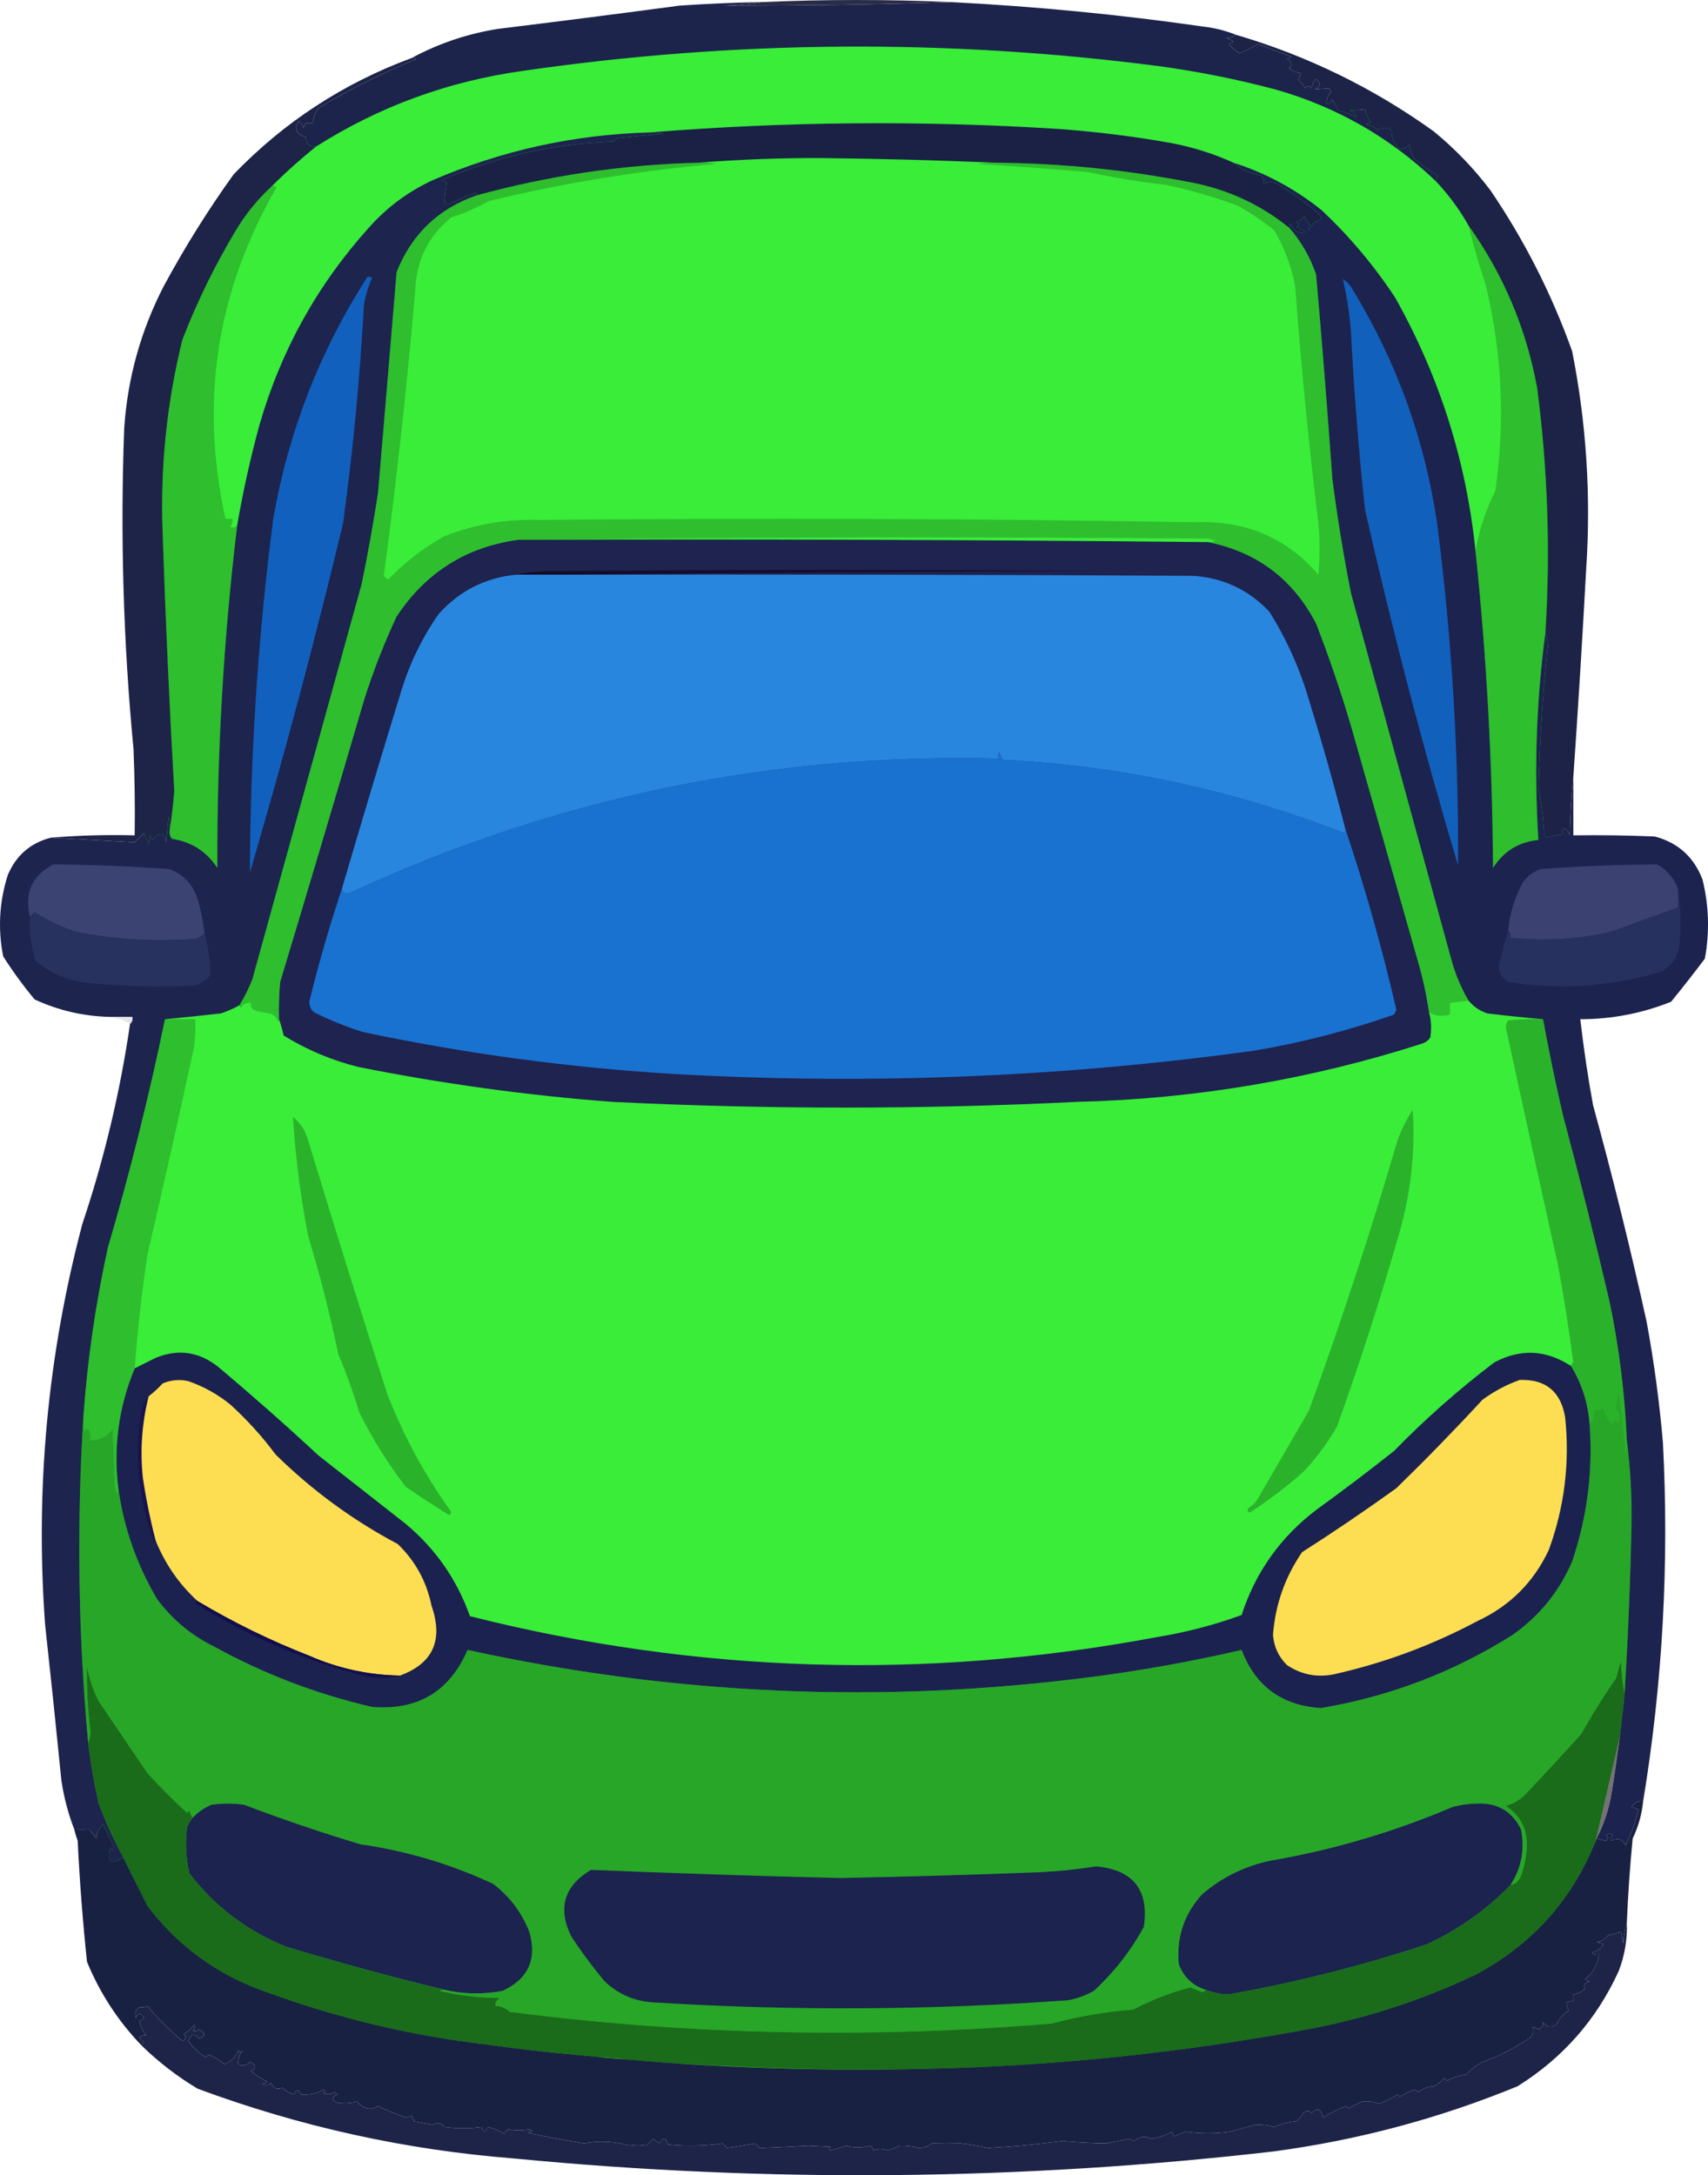 <svg width="150" height="191" viewBox="0 0 150 191" fill="none" xmlns="http://www.w3.org/2000/svg">
<path d="M47.502 3.15H74.999H96.976L124.063 11.018L133.876 23.995L137.352 36.155V55.263V77.743V87.859L138.783 98.792L144.405 125.972L142.565 151.109L137.352 173.589L103.313 182.785L55.68 185.442L20.108 177.37L12.646 170.728L6.718 156.218L5.082 129.14L6.718 114.937L12.646 96.749V68.24V36.155L16.326 23.995L30.227 8.464L47.502 3.15Z" fill="#39ed39"/>
<path fill-rule="evenodd" clip-rule="evenodd" d="M83.585 0.187C76.941 0.401 70.263 0.504 63.551 0.494C64.678 0.459 65.769 0.356 66.822 0.187C72.411 -0.062 77.999 -0.062 83.585 0.187Z" fill="#2A2D47"/>
<path fill-rule="evenodd" clip-rule="evenodd" d="M66.823 0.188C65.77 0.356 64.68 0.459 63.552 0.494C70.264 0.504 76.942 0.402 83.587 0.188C90.977 0.565 98.337 1.28 105.666 2.333C106.675 2.449 107.63 2.688 108.528 3.049C108.301 3.21 108.028 3.312 107.71 3.355C107.94 3.406 108.144 3.508 108.323 3.662C108.187 3.73 108.051 3.798 107.914 3.866C108.184 4.169 108.491 4.442 108.834 4.683C109.414 4.447 109.959 4.175 110.47 3.866C111.455 4.24 112.443 4.614 113.434 4.99C113.298 5.058 113.162 5.126 113.025 5.194C113.453 5.389 113.521 5.662 113.23 6.012C113.526 6.24 113.867 6.376 114.252 6.421C114.184 6.625 114.115 6.829 114.047 7.034C114.276 7.253 114.48 7.491 114.661 7.749C114.85 7.516 115.02 7.516 115.172 7.749C115.231 7.433 115.367 7.161 115.581 6.931C116.021 7.295 115.986 7.601 115.478 7.851C115.925 7.813 116.334 7.779 116.705 7.749C116.773 7.851 116.841 7.953 116.909 8.055C116.605 8.395 116.469 8.736 116.501 9.077C116.755 9.171 116.925 9.068 117.012 8.771C117.22 9.055 117.391 9.361 117.523 9.69C118.118 9.864 118.663 10.069 119.158 10.303C119.022 10.031 118.817 9.827 118.545 9.69C119.013 9.687 119.456 9.653 119.874 9.588C119.966 10.001 120.136 10.376 120.385 10.712C120.249 10.78 120.112 10.848 119.976 10.917C120.369 10.99 120.71 11.161 120.998 11.428C121.407 11.155 121.816 11.155 122.225 11.428C122.196 11.812 122.298 12.221 122.531 12.654C122.94 13.199 123.349 13.199 123.758 12.654C123.811 13.021 123.947 13.429 124.167 13.88C124.83 14.476 125.545 14.987 126.313 15.412C126.16 15.55 126.091 15.72 126.109 15.923C122.106 12.082 117.404 9.391 112.003 7.851C108.637 6.96 105.23 6.279 101.781 5.807C83.159 3.389 64.555 3.525 45.971 6.216C39.394 7.124 33.329 9.338 27.776 12.858C27.185 12.915 26.879 12.643 26.856 12.04C26.016 11.796 25.812 11.319 26.242 10.61C26.43 10.779 26.566 10.984 26.651 11.223C26.72 11.087 26.788 10.951 26.856 10.814C27.06 10.814 27.265 10.814 27.469 10.814C27.512 10.349 27.682 9.906 27.98 9.486C30.728 7.84 33.59 6.409 36.566 5.194C36.445 5.1 36.309 5.065 36.158 5.092C38.512 3.819 41.033 2.968 43.722 2.538C49.041 1.886 54.357 1.205 59.668 0.494C62.05 0.331 64.436 0.229 66.823 0.188Z" fill="#1C244B"/>
<path fill-rule="evenodd" clip-rule="evenodd" d="M108.529 3.049C114.816 4.897 120.609 7.724 125.906 11.53C127.787 13.07 129.457 14.807 130.914 16.741C133.894 21.132 136.279 25.832 138.07 30.842C139.326 37.187 139.735 43.59 139.296 50.052C138.968 56.12 138.593 62.183 138.172 68.241C138.002 69.908 137.9 71.611 137.865 73.35C137.79 73.061 137.62 72.857 137.354 72.737C137.106 72.895 137.106 73.065 137.354 73.248C136.824 73.294 136.312 73.396 135.821 73.554C135.753 73.486 135.684 73.418 135.616 73.35C135.558 71.965 135.388 70.602 135.105 69.262C135.217 65.097 135.489 60.941 135.923 56.796C135.922 56.347 135.854 55.939 135.719 55.57C136.168 48.392 135.93 41.239 135.003 34.112C134.048 28.869 132.038 24.101 128.972 19.807C128.181 18.401 127.227 17.107 126.11 15.924C126.093 15.72 126.161 15.55 126.315 15.413C125.546 14.987 124.831 14.476 124.168 13.88C123.948 13.429 123.812 13.021 123.759 12.654C123.35 13.199 122.941 13.199 122.532 12.654C122.299 12.221 122.197 11.812 122.226 11.428C121.817 11.155 121.408 11.155 120.999 11.428C120.711 11.161 120.37 10.99 119.977 10.917C120.113 10.849 120.25 10.781 120.386 10.712C120.137 10.376 119.967 10.001 119.875 9.588C119.457 9.653 119.014 9.687 118.546 9.691C118.819 9.827 119.023 10.031 119.159 10.304C118.664 10.069 118.119 9.865 117.524 9.691C117.392 9.362 117.221 9.055 117.013 8.771C116.926 9.069 116.756 9.171 116.502 9.078C116.47 8.736 116.606 8.396 116.911 8.056C116.842 7.954 116.774 7.851 116.706 7.749C116.335 7.779 115.926 7.813 115.479 7.851C115.987 7.601 116.022 7.295 115.582 6.932C115.368 7.161 115.232 7.434 115.173 7.749C115.021 7.516 114.851 7.516 114.662 7.749C114.481 7.492 114.277 7.253 114.048 7.034C114.117 6.83 114.185 6.625 114.253 6.421C113.868 6.377 113.527 6.24 113.231 6.012C113.522 5.662 113.454 5.389 113.026 5.195C113.163 5.127 113.299 5.058 113.435 4.99C112.444 4.615 111.456 4.24 110.471 3.866C109.96 4.175 109.415 4.447 108.835 4.684C108.492 4.442 108.185 4.17 107.915 3.866C108.052 3.798 108.188 3.73 108.324 3.662C108.145 3.508 107.941 3.406 107.711 3.355C108.029 3.312 108.302 3.21 108.529 3.049Z" fill="#1C2346"/>
<path fill-rule="evenodd" clip-rule="evenodd" d="M36.156 5.092C36.307 5.065 36.444 5.099 36.565 5.194C33.589 6.409 30.727 7.84 27.979 9.486C27.681 9.906 27.51 10.349 27.468 10.814C27.263 10.814 27.059 10.814 26.854 10.814C26.786 10.95 26.718 11.086 26.65 11.223C26.564 10.983 26.428 10.779 26.241 10.61C25.81 11.318 26.015 11.795 26.854 12.04C26.877 12.643 27.184 12.915 27.774 12.858C26.419 13.94 25.124 15.098 23.89 16.332C22.651 17.469 21.595 18.763 20.721 20.215C18.882 23.278 17.315 26.48 16.019 29.82C14.645 35.389 14.065 41.044 14.282 46.782C14.534 54.347 14.875 61.909 15.304 69.466C15.208 70.659 15.072 71.818 14.895 72.94C14.928 72.526 14.894 72.117 14.793 71.714C14.725 72.463 14.656 73.213 14.588 73.962C14.465 73.085 14.056 73.017 13.362 73.758C13.294 73.621 13.225 73.485 13.157 73.349C13.14 73.673 13.106 73.945 13.055 74.166C12.919 73.826 12.783 73.485 12.646 73.145C12.374 73.417 12.101 73.69 11.828 73.962C9.349 73.83 6.896 73.693 4.469 73.553C6.906 73.353 9.359 73.285 11.828 73.349C11.863 70.828 11.828 68.307 11.726 65.788C10.829 56.402 10.556 47.001 10.909 37.586C11.209 33.183 12.367 29.028 14.384 25.119C16.224 21.712 18.268 18.442 20.517 15.31C24.945 10.715 30.158 7.309 36.156 5.092Z" fill="#1D2447"/>
<path fill-rule="evenodd" clip-rule="evenodd" d="M108.324 14.288C109.007 14.905 109.825 15.28 110.778 15.412C110.949 15.619 111.017 15.857 110.982 16.127C111.554 15.892 112.1 15.994 112.617 16.434C113.838 17.163 114.963 18.014 115.991 18.988C116.025 19.056 116.059 19.125 116.093 19.193C115.486 19.428 115.111 19.769 114.968 20.215C114.842 20.021 114.876 19.851 115.071 19.704C114.825 19.519 114.655 19.281 114.56 18.988C114.375 19.234 114.137 19.404 113.844 19.499C114.117 19.636 114.117 19.772 113.844 19.908C114.923 20.469 114.923 20.605 113.844 20.317C113.599 20.132 113.428 19.894 113.333 19.602C113.238 19.723 113.204 19.859 113.231 20.01C110.721 17.973 107.859 16.645 104.644 16.025C98.975 14.915 93.251 14.336 87.472 14.288C82.362 14.07 77.217 13.934 72.037 13.879C68.421 13.869 64.844 14.005 61.304 14.288C54.71 14.456 48.236 15.41 41.883 17.149C41.871 17.038 41.803 16.97 41.678 16.945C40.877 17.261 40.093 17.602 39.328 17.967C39.225 17.899 39.123 17.83 39.021 17.762C39.071 17.18 39.139 16.601 39.225 16.025C39.089 15.957 38.953 15.889 38.816 15.821C43.627 13.741 48.635 12.617 53.842 12.449C53.945 12.347 54.047 12.245 54.149 12.142C55.512 12.006 56.875 11.87 58.238 11.734C57.834 11.632 57.425 11.598 57.011 11.631C68.964 10.664 80.958 10.562 92.992 11.325C96.284 11.566 99.555 11.975 102.805 12.551C104.737 12.913 106.577 13.492 108.324 14.288Z" fill="#1A2145"/>
<path fill-rule="evenodd" clip-rule="evenodd" d="M108.324 14.288C111.174 15.202 113.764 16.598 116.093 18.477C118.547 20.793 120.693 23.347 122.532 26.141C126.434 33.096 128.785 40.522 129.585 48.417C130.552 57.656 131.063 66.921 131.119 76.21C132.058 74.737 133.387 73.919 135.105 73.758C134.718 67.644 134.922 61.582 135.719 55.569C135.854 55.938 135.922 56.347 135.923 56.796C135.489 60.941 135.217 65.096 135.105 69.262C135.388 70.602 135.558 71.964 135.616 73.349C135.684 73.417 135.753 73.485 135.821 73.553C136.312 73.395 136.823 73.293 137.354 73.247C137.106 73.064 137.106 72.894 137.354 72.736C137.62 72.856 137.79 73.061 137.865 73.349C137.9 71.61 138.002 69.907 138.172 68.24C138.172 69.943 138.172 71.646 138.172 73.349C140.558 73.315 142.943 73.349 145.327 73.451C147.367 73.991 148.764 75.251 149.518 77.232C150.085 79.537 150.153 81.853 149.722 84.18C148.759 85.459 147.771 86.719 146.758 87.961C144.201 88.983 141.543 89.494 138.785 89.494C139.074 92.025 139.449 94.545 139.909 97.055C141.637 103.349 143.204 109.685 144.611 116.061C145.26 119.58 145.737 123.123 146.042 126.688C146.595 137.272 146.016 147.762 144.305 158.16C143.859 158.115 143.518 158.286 143.283 158.67C143.487 158.739 143.691 158.807 143.896 158.875C143.63 159.972 143.255 161.028 142.772 162.042C142.482 161.492 142.073 161.356 141.545 161.634C141.419 161.44 141.453 161.27 141.647 161.123C141.443 160.987 141.238 160.987 141.034 161.123C141.281 161.305 141.281 161.476 141.034 161.634C140.756 161.575 140.483 161.507 140.216 161.429C140.882 160.147 141.325 158.785 141.545 157.342C142.014 154.491 142.389 151.63 142.669 148.759C142.976 143.792 143.18 138.819 143.283 133.84C143.317 131.347 143.181 128.894 142.874 126.483C142.698 122.356 142.187 118.269 141.34 114.222C140.062 108.752 138.699 103.303 137.252 97.873C136.606 95.088 136.027 92.296 135.514 89.494C133.905 89.356 132.269 89.185 130.608 88.983C129.942 88.755 129.397 88.38 128.972 87.859C128.297 86.712 127.786 85.486 127.439 84.18C124.509 73.485 121.578 62.79 118.648 52.095C117.993 48.776 117.447 45.438 117.013 42.081C116.586 36.081 116.11 30.087 115.582 24.098C115.054 22.564 114.271 21.201 113.231 20.01C113.204 19.859 113.238 19.723 113.333 19.602C113.428 19.894 113.598 20.132 113.844 20.317C114.923 20.605 114.923 20.469 113.844 19.908C114.116 19.772 114.116 19.636 113.844 19.499C114.137 19.404 114.375 19.234 114.559 18.988C114.655 19.281 114.825 19.519 115.071 19.704C114.876 19.85 114.842 20.021 114.968 20.215C115.111 19.769 115.486 19.428 116.093 19.193C116.059 19.125 116.025 19.056 115.991 18.988C114.963 18.014 113.838 17.163 112.617 16.434C112.1 15.994 111.554 15.892 110.982 16.127C111.017 15.857 110.949 15.619 110.777 15.412C109.825 15.28 109.007 14.905 108.324 14.288Z" fill="#1C234E"/>
<path fill-rule="evenodd" clip-rule="evenodd" d="M57.01 11.631C57.425 11.598 57.834 11.632 58.237 11.734C56.874 11.87 55.511 12.006 54.148 12.142C54.046 12.245 53.944 12.347 53.842 12.449C48.634 12.617 43.626 13.741 38.816 15.821C38.952 15.889 39.088 15.957 39.224 16.025C39.138 16.601 39.07 17.18 39.02 17.762C39.122 17.83 39.224 17.899 39.327 17.967C40.092 17.601 40.876 17.261 41.678 16.945C41.802 16.97 41.87 17.038 41.882 17.149C38.505 18.311 36.154 20.559 34.829 23.893C34.291 30.363 33.746 36.834 33.194 43.308C32.783 45.976 32.306 48.633 31.763 51.278C28.56 62.858 25.357 74.439 22.154 86.019C21.836 86.809 21.461 87.558 21.03 88.267C20.514 88.559 19.969 88.798 19.394 88.983C17.731 89.176 16.095 89.346 14.488 89.494C13.094 96.23 11.424 102.906 9.479 109.521C8.411 114.376 7.695 119.281 7.333 124.235C6.727 133.818 6.863 143.423 7.741 153.051C7.955 154.835 8.262 156.606 8.661 158.364C9.271 159.99 9.986 161.557 10.808 163.064C9.779 163.782 9.404 163.51 9.684 162.247C9.865 162.531 9.968 162.497 9.99 162.145C9.684 161.497 9.377 160.85 9.07 160.203C8.684 160.515 8.48 160.924 8.457 161.429C8.253 161.157 8.048 160.884 7.844 160.612C7.387 160.639 6.944 160.639 6.515 160.612C5.986 159.247 5.611 157.816 5.39 156.32C4.936 151.754 4.459 147.19 3.959 142.628C3.089 130.723 4.179 119.006 7.23 107.478C9.155 101.742 10.551 95.884 11.421 89.902C11.606 89.757 11.674 89.553 11.626 89.289C10.944 89.289 10.263 89.289 9.581 89.289C7.296 89.229 5.115 88.718 3.039 87.757C2.04 86.554 1.12 85.293 0.28 83.976C-0.199 81.555 -0.063 79.171 0.688 76.823C1.42 75.103 2.681 74.013 4.47 73.553C6.898 73.693 9.351 73.83 11.83 73.962C12.103 73.69 12.375 73.417 12.648 73.145C12.784 73.485 12.92 73.826 13.057 74.166C13.108 73.945 13.142 73.673 13.159 73.349C13.227 73.485 13.295 73.621 13.363 73.758C14.058 73.017 14.466 73.085 14.59 73.962C14.658 73.213 14.726 72.463 14.794 71.714C14.896 72.117 14.93 72.526 14.897 72.94C14.862 73.21 14.93 73.449 15.101 73.656C16.811 73.914 18.14 74.766 19.088 76.21C19.048 66.157 19.628 56.144 20.825 46.169C21.324 43.235 21.972 40.305 22.767 37.381C24.645 30.831 27.848 25.041 32.376 20.01C33.961 18.22 35.835 16.824 37.998 15.821C44.062 13.212 50.399 11.815 57.01 11.631Z" fill="#1D244E"/>
<path fill-rule="evenodd" clip-rule="evenodd" d="M117.934 24.507C118.332 24.755 118.639 25.096 118.854 25.529C122.679 31.822 125.132 38.634 126.213 45.965C127.493 55.937 128.106 65.951 128.053 76.006C124.975 65.673 122.249 55.251 119.876 44.739C119.321 39.574 118.912 34.396 118.649 29.207C118.529 27.619 118.29 26.052 117.934 24.507Z" fill="#1160BC"/>
<path fill-rule="evenodd" clip-rule="evenodd" d="M32.273 24.302C32.424 24.275 32.561 24.309 32.682 24.404C32.342 25.148 32.103 25.932 31.966 26.754C31.611 33.185 30.998 39.588 30.127 45.964C27.656 56.254 24.93 66.472 21.949 76.619C21.98 66.229 22.661 55.875 23.994 45.556C25.331 37.896 28.091 30.812 32.273 24.302Z" fill="#1160BD"/>
<path fill-rule="evenodd" clip-rule="evenodd" d="M23.891 16.332C24.042 16.305 24.178 16.339 24.3 16.434C19.019 25.557 17.52 35.265 19.802 45.556C20.007 45.556 20.211 45.556 20.415 45.556C20.45 45.826 20.382 46.065 20.211 46.271C20.431 46.367 20.636 46.333 20.824 46.169C19.627 56.144 19.047 66.158 19.087 76.21C18.139 74.766 16.81 73.914 15.1 73.656C14.929 73.449 14.861 73.211 14.896 72.941C15.072 71.818 15.209 70.66 15.305 69.466C14.876 61.909 14.535 54.348 14.282 46.782C14.066 41.044 14.645 35.39 16.02 29.82C17.316 26.48 18.883 23.279 20.722 20.215C21.596 18.763 22.652 17.469 23.891 16.332Z" fill="black" fill-opacity="0.2"/>
<path fill-rule="evenodd" clip-rule="evenodd" d="M128.973 19.806C132.038 24.099 134.049 28.868 135.003 34.111C135.93 41.238 136.168 48.391 135.719 55.569C134.923 61.581 134.718 67.644 135.106 73.757C133.387 73.919 132.059 74.737 131.119 76.21C131.064 66.921 130.553 57.656 129.586 48.416C129.891 46.57 130.47 44.799 131.324 43.103C132.196 37.054 131.923 31.059 130.506 25.119C129.908 23.302 129.397 21.531 128.973 19.806Z" fill="black" fill-opacity="0.2"/>
<path fill-rule="evenodd" clip-rule="evenodd" d="M61.304 14.288C61.853 14.254 62.398 14.289 62.939 14.39C56.18 14.97 49.502 16.061 42.905 17.66C41.86 18.25 40.77 18.727 39.634 19.09C37.61 20.718 36.553 22.864 36.465 25.528C35.739 33.905 34.819 42.25 33.705 50.562C33.812 50.704 33.949 50.806 34.114 50.869C35.565 49.361 37.201 48.101 39.02 47.088C41.683 46.036 44.477 45.559 47.402 45.658C66.621 45.468 85.838 45.536 105.053 45.862C109.407 45.697 112.985 47.23 115.786 50.46C115.922 48.962 115.922 47.463 115.786 45.964C114.944 39.032 114.263 32.083 113.741 25.119C113.409 23.364 112.796 21.729 111.902 20.214C110.897 19.413 109.841 18.698 108.733 18.069C106.667 17.304 104.554 16.691 102.395 16.229C100.092 15.976 97.809 15.601 95.547 15.105C92.313 14.828 89.076 14.59 85.836 14.39C86.377 14.289 86.922 14.254 87.472 14.288C93.251 14.336 98.975 14.915 104.644 16.025C107.858 16.644 110.72 17.973 113.23 20.01C114.27 21.201 115.054 22.563 115.581 24.097C116.109 30.087 116.586 36.081 117.012 42.081C117.447 45.438 117.992 48.775 118.648 52.095C121.578 62.79 124.508 73.485 127.439 84.18C127.786 85.486 128.297 86.712 128.972 87.859C128.427 87.927 127.882 87.995 127.336 88.063C127.336 88.403 127.336 88.744 127.336 89.085C126.651 89.288 126.037 89.22 125.496 88.88C125.288 87.432 124.981 86.002 124.577 84.589C122.6 77.64 120.624 70.692 118.648 63.744C117.748 60.703 116.725 57.706 115.581 54.752C113.545 50.84 110.376 48.456 106.075 47.599C106.882 47.56 106.882 47.457 106.075 47.292C85.87 47.122 65.699 47.156 45.562 47.395C40.976 48.003 37.399 50.251 34.83 54.139C33.715 56.527 32.761 58.979 31.967 61.496C29.546 69.748 27.093 77.99 24.608 86.224C24.506 87.311 24.472 88.401 24.506 89.493C24.519 89.583 24.485 89.651 24.403 89.698C24.301 89.323 24.062 89.085 23.688 88.983C23.199 88.924 22.722 88.822 22.257 88.676C22.076 88.507 22.008 88.303 22.052 88.063C21.666 88.021 21.359 88.157 21.132 88.472C21.051 88.425 21.017 88.357 21.03 88.267C21.461 87.558 21.836 86.809 22.154 86.019C25.357 74.439 28.56 62.858 31.763 51.278C32.306 48.633 32.783 45.976 33.194 43.307C33.746 36.834 34.292 30.362 34.83 23.893C36.154 20.559 38.505 18.311 41.883 17.149C48.236 15.41 54.709 14.456 61.304 14.288Z" fill="black" fill-opacity="0.2"/>
<path fill-rule="evenodd" clip-rule="evenodd" d="M17.963 81.932C17.752 82.175 17.479 82.345 17.145 82.443C13.64 82.702 10.165 82.498 6.719 81.83C5.412 81.415 4.185 80.836 3.039 80.093C2.9 80.245 2.764 80.381 2.631 80.501C2.124 78.416 2.806 76.883 4.675 75.903C8.084 75.926 11.491 76.062 14.897 76.312C16.243 76.849 17.095 77.837 17.452 79.275C17.689 80.15 17.859 81.036 17.963 81.932Z" fill="#3B4373"/>
<path fill-rule="evenodd" clip-rule="evenodd" d="M147.369 78.049C147.369 78.594 147.369 79.139 147.369 79.684C145.402 80.386 143.426 81.101 141.44 81.83C138.533 82.483 135.603 82.654 132.65 82.341C132.698 82.077 132.63 81.873 132.445 81.728C132.579 80.204 133.022 78.773 133.774 77.436C134.175 76.897 134.686 76.523 135.307 76.312C138.713 76.055 142.12 75.918 145.529 75.903C146.408 76.406 147.021 77.121 147.369 78.049Z" fill="#3B4272"/>
<path fill-rule="evenodd" clip-rule="evenodd" d="M17.965 81.932C18.291 83.144 18.461 84.37 18.476 85.611C18.122 86.043 17.679 86.35 17.147 86.53C14.075 86.69 11.008 86.622 7.947 86.326C6.121 86.187 4.52 85.54 3.143 84.384C2.714 83.126 2.544 81.832 2.632 80.501C2.765 80.381 2.901 80.245 3.041 80.093C4.187 80.836 5.413 81.415 6.721 81.83C10.166 82.498 13.642 82.702 17.147 82.443C17.481 82.345 17.753 82.175 17.965 81.932Z" fill="#27325F"/>
<path fill-rule="evenodd" clip-rule="evenodd" d="M147.37 78.05C147.607 79.717 147.641 81.42 147.473 83.159C147.285 84.117 146.773 84.832 145.939 85.305C141.506 86.64 137.009 86.947 132.447 86.224C131.941 85.93 131.669 85.487 131.629 84.896C131.858 83.821 132.131 82.765 132.447 81.728C132.631 81.873 132.7 82.078 132.651 82.341C135.604 82.654 138.535 82.484 141.442 81.831C143.427 81.102 145.403 80.386 147.37 79.685C147.37 79.14 147.37 78.595 147.37 78.05Z" fill="#27315F"/>
<path opacity="0.271" fill-rule="evenodd" clip-rule="evenodd" d="M9.582 89.289C10.263 89.289 10.945 89.289 11.626 89.289C11.675 89.553 11.607 89.757 11.422 89.902C10.869 89.573 10.256 89.369 9.582 89.289Z" fill="#A1A5B4"/>
<path fill-rule="evenodd" clip-rule="evenodd" d="M14.488 89.494C15.374 89.494 16.26 89.494 17.146 89.494C17.18 90.314 17.145 91.132 17.043 91.947C15.723 98.018 14.36 104.081 12.955 110.135C12.451 113.46 12.076 116.798 11.83 120.149C10.416 123.554 9.939 127.096 10.399 130.775C10.426 130.926 10.392 131.063 10.297 131.184C10.229 130.98 10.161 130.775 10.093 130.571C10.024 128.868 9.956 127.165 9.888 125.462C9.431 126.128 8.784 126.468 7.946 126.484C8.004 126.118 7.936 125.778 7.742 125.462C7.622 125.505 7.52 125.573 7.435 125.666C7.333 125.194 7.299 124.718 7.333 124.236C7.695 119.281 8.411 114.377 9.479 109.522C11.425 102.906 13.094 96.231 14.488 89.494Z" fill="black" fill-opacity="0.2"/>
<path fill-rule="evenodd" clip-rule="evenodd" d="M135.513 89.494C136.026 92.296 136.605 95.089 137.251 97.873C138.698 103.303 140.061 108.753 141.34 114.222C142.186 118.269 142.697 122.357 142.873 126.484C142.906 126.898 142.872 127.307 142.771 127.71C142.611 125.797 142.407 123.89 142.157 121.988C142.113 122.586 142.011 123.165 141.851 123.725C142.224 124.025 142.326 124.399 142.157 124.849C141.923 124.653 141.718 124.721 141.544 125.053C141.183 124.603 140.944 124.126 140.828 123.623C140.576 123.775 140.303 123.843 140.011 123.827C140.06 124.317 139.924 124.726 139.602 125.053C139.463 123.198 138.918 121.496 137.966 119.944C137.989 119.818 138.057 119.716 138.171 119.638C137.805 116.806 137.362 113.979 136.842 111.157C135.29 104.168 133.756 97.185 132.242 90.209C132.26 89.983 132.328 89.779 132.447 89.596C133.467 89.494 134.489 89.46 135.513 89.494Z" fill="black" fill-opacity="0.25"/>
<path fill-rule="evenodd" clip-rule="evenodd" d="M45.562 47.395C65.736 47.33 85.907 47.398 106.074 47.6C110.376 48.457 113.544 50.841 115.581 54.752C116.725 57.706 117.747 60.704 118.647 63.744C120.623 70.693 122.6 77.641 124.576 84.589C124.98 86.002 125.287 87.433 125.496 88.881C125.702 89.619 125.737 90.368 125.598 91.129C125.413 91.374 125.175 91.545 124.882 91.64C115.045 94.792 104.959 96.495 94.626 96.749C80.997 97.424 67.368 97.424 53.739 96.749C46.246 96.179 38.818 95.157 31.456 93.683C29.119 93.099 26.939 92.179 24.914 90.925C24.798 90.417 24.662 89.94 24.505 89.494C24.471 88.402 24.505 87.312 24.607 86.224C27.092 77.991 29.545 69.748 31.967 61.496C32.76 58.98 33.715 56.527 34.829 54.139C37.398 50.252 40.976 48.004 45.562 47.395Z" fill="#1E234F"/>
<path fill-rule="evenodd" clip-rule="evenodd" d="M118.138 72.736C119.886 77.951 121.385 83.264 122.635 88.677C122.567 88.813 122.499 88.949 122.431 89.085C118.435 90.49 114.346 91.546 110.165 92.253C93.199 94.594 76.162 95.276 59.056 94.296C49.897 93.738 40.834 92.511 31.866 90.618C30.389 90.152 28.958 89.573 27.573 88.881C27.299 88.638 27.163 88.332 27.164 87.961C27.982 84.593 28.936 81.289 30.026 78.05C30.17 78.426 30.443 78.529 30.844 78.356C48.817 70.03 67.761 66.113 87.677 66.605C87.646 66.39 87.68 66.186 87.779 65.992C87.842 66.251 87.945 66.489 88.086 66.707C98.407 67.236 108.391 69.382 118.035 73.145C118.13 73.023 118.164 72.887 118.138 72.736Z" fill="#1972D0"/>
<path fill-rule="evenodd" clip-rule="evenodd" d="M45.356 50.461C46.583 50.461 47.809 50.461 49.036 50.461C67.64 50.427 86.243 50.461 104.847 50.563C107.487 50.76 109.702 51.816 111.491 53.731C113.003 56.151 114.162 58.74 114.966 61.497C116.119 65.222 117.176 68.969 118.135 72.737C118.162 72.888 118.128 73.024 118.033 73.145C108.388 69.382 98.404 67.236 88.083 66.708C87.942 66.49 87.84 66.251 87.776 65.993C87.678 66.186 87.644 66.391 87.674 66.606C67.758 66.113 48.814 70.03 30.841 78.357C30.44 78.529 30.167 78.427 30.023 78.05C31.722 72.252 33.46 66.461 35.236 60.679C35.977 58.251 37.067 56.003 38.508 53.935C40.352 51.872 42.635 50.715 45.356 50.461Z" fill="#2986DE"/>
<path fill-rule="evenodd" clip-rule="evenodd" d="M49.035 50.461C47.809 50.461 46.582 50.461 45.355 50.461C46.086 50.285 46.971 50.182 48.013 50.154C64.368 50.018 80.723 50.018 97.078 50.154C81.029 50.188 65.015 50.29 49.035 50.461Z" fill="#160C2A"/>
<path fill-rule="evenodd" clip-rule="evenodd" d="M25.73 98.077C26.377 98.603 26.82 99.284 27.059 100.121C29.314 107.56 31.631 114.985 34.01 122.396C35.424 126.042 37.264 129.448 39.53 132.614C39.67 132.785 39.636 132.921 39.428 133.023C38.145 132.224 36.885 131.406 35.646 130.571C34.075 128.522 32.712 126.342 31.557 124.031C31.037 122.289 30.423 120.586 29.717 118.922C28.982 115.414 28.096 111.94 27.059 108.5C26.39 105.052 25.947 101.578 25.73 98.077Z" fill="black" fill-opacity="0.25"/>
<path fill-rule="evenodd" clip-rule="evenodd" d="M124.064 97.464C124.299 101.032 123.925 104.574 122.94 108.091C121.288 113.877 119.448 119.599 117.42 125.257C116.596 126.696 115.608 128.024 114.456 129.242C112.974 130.554 111.407 131.746 109.754 132.819C109.545 132.716 109.511 132.58 109.651 132.41C109.992 132.206 110.265 131.933 110.469 131.592C111.968 129.004 113.467 126.415 114.967 123.827C117.813 115.992 120.403 108.09 122.735 100.121C123.082 99.177 123.525 98.291 124.064 97.464Z" fill="black" fill-opacity="0.25"/>
<path fill-rule="evenodd" clip-rule="evenodd" d="M142.872 126.483C143.179 128.894 143.315 131.347 143.281 133.84C143.178 138.819 142.974 143.792 142.668 148.759C142.499 147.843 142.396 146.889 142.361 145.898C142.193 146.365 142.056 146.842 141.952 147.328C140.849 148.909 139.827 150.544 138.885 152.233C137.236 154.061 135.566 155.866 133.877 157.649C133.405 158.086 132.86 158.392 132.241 158.568C133.553 159.429 134.166 160.656 134.081 162.247C134.041 163.091 133.87 163.908 133.57 164.699C133.417 165.159 133.111 165.432 132.65 165.517C133.617 164.029 133.924 162.394 133.57 160.612C132.778 159.023 131.484 158.274 129.686 158.364C128.956 158.373 128.241 158.475 127.539 158.67C122.407 160.857 117.092 162.424 111.593 163.371C109.316 163.845 107.305 164.833 105.563 166.334C103.979 168.086 103.297 170.13 103.518 172.465C103.947 173.602 104.73 174.351 105.869 174.713C105.821 174.835 105.719 174.903 105.563 174.917C105.222 174.781 104.881 174.645 104.54 174.509C102.775 174.967 101.105 175.615 99.532 176.45C97.106 176.642 94.721 177.051 92.376 177.676C76.405 179.022 60.528 178.681 44.743 176.654C44.402 176.313 43.993 176.143 43.517 176.143C43.488 175.812 43.624 175.573 43.925 175.428C42.125 175.435 40.353 175.23 38.61 174.815C38.731 174.72 38.868 174.686 39.019 174.713C40.721 175.105 42.425 175.139 44.13 174.815C46.406 173.762 47.189 172.025 46.481 169.604C45.804 167.908 44.748 166.511 43.312 165.414C39.606 163.68 35.721 162.522 31.659 161.94C28.209 160.904 24.801 159.746 21.438 158.466C20.483 158.33 19.53 158.33 18.576 158.466C17.937 158.733 17.392 159.108 16.94 159.59C16.783 159.434 16.681 159.23 16.633 158.977C16.565 159.045 16.497 159.113 16.429 159.181C15.227 158.08 14.069 156.922 12.954 155.707C11.523 153.595 10.091 151.484 8.66 149.372C8.167 148.412 7.826 147.39 7.638 146.306C7.604 148.184 7.706 150.057 7.945 151.926C7.944 152.342 7.876 152.717 7.74 153.05C6.862 143.423 6.726 133.818 7.332 124.235C7.298 124.717 7.332 125.194 7.434 125.666C7.518 125.572 7.621 125.504 7.74 125.461C7.935 125.777 8.003 126.118 7.945 126.483C8.782 126.468 9.43 126.127 9.887 125.461C9.955 127.164 10.023 128.868 10.091 130.571C10.159 130.775 10.228 130.979 10.296 131.184C10.391 131.062 10.425 130.926 10.398 130.775C10.887 134.181 12.011 137.382 13.771 140.38C15.103 142.186 16.773 143.582 18.78 144.569C23.168 146.985 27.802 148.756 32.681 149.883C36.68 150.208 39.474 148.539 41.063 144.876C59.247 148.86 77.578 149.644 96.056 147.226C100.428 146.653 104.755 145.869 109.038 144.876C110.244 148.053 112.561 149.756 115.989 149.985C122.051 148.965 127.673 146.819 132.855 143.548C135.2 141.885 136.938 139.739 138.068 137.11C139.393 133.187 139.904 129.168 139.601 125.053C139.923 124.725 140.059 124.317 140.01 123.827C140.302 123.843 140.575 123.775 140.828 123.622C140.943 124.126 141.182 124.603 141.543 125.053C141.718 124.721 141.922 124.653 142.156 124.848C142.325 124.399 142.223 124.024 141.85 123.724C142.01 123.164 142.112 122.585 142.156 121.987C142.406 123.889 142.61 125.796 142.77 127.709C142.871 127.306 142.905 126.898 142.872 126.483Z" fill="black" fill-opacity="0.3"/>
<path fill-rule="evenodd" clip-rule="evenodd" d="M137.967 119.944C138.919 121.495 139.464 123.198 139.603 125.053C139.906 129.168 139.394 133.188 138.07 137.11C136.939 139.74 135.202 141.886 132.856 143.548C127.674 146.819 122.052 148.965 115.991 149.985C112.562 149.756 110.246 148.053 109.04 144.876C104.757 145.869 100.43 146.653 96.058 147.226C77.579 149.644 59.248 148.86 41.065 144.876C39.476 148.539 36.682 150.208 32.683 149.883C27.804 148.757 23.17 146.986 18.782 144.57C16.774 143.582 15.105 142.186 13.773 140.38C12.013 137.382 10.888 134.181 10.4 130.775C9.94 127.096 10.417 123.553 11.831 120.148C12.433 119.847 13.047 119.541 13.671 119.229C15.662 118.415 17.502 118.688 19.191 120.046C22.181 122.559 25.112 125.147 27.981 127.812C30.503 129.787 33.024 131.763 35.545 133.738C38.213 135.941 40.121 138.666 41.27 141.913C61.238 146.944 81.341 147.557 101.578 143.752C104.135 143.337 106.622 142.69 109.04 141.811C110.274 138.015 112.489 134.916 115.684 132.512C117.969 130.859 120.218 129.156 122.43 127.403C125.178 124.587 128.109 121.998 131.221 119.637C133.517 118.404 135.766 118.507 137.967 119.944Z" fill="#1C224F"/>
<path fill-rule="evenodd" clip-rule="evenodd" d="M13.057 122.601C12.466 124.942 12.295 127.326 12.546 129.753C12.825 131.616 13.2 133.455 13.671 135.271C13.684 135.361 13.65 135.429 13.568 135.475C12.201 131.832 11.792 128.085 12.342 124.235C12.421 123.602 12.659 123.057 13.057 122.601Z" fill="#18134F"/>
<path fill-rule="evenodd" clip-rule="evenodd" d="M35.136 147.124C32.367 147.082 29.709 146.503 27.163 145.387C23.748 144.055 20.477 142.454 17.35 140.585C15.725 139.096 14.499 137.325 13.67 135.271C13.199 133.455 12.824 131.616 12.546 129.753C12.295 127.326 12.465 124.942 13.057 122.601C13.492 122.268 13.901 121.894 14.283 121.477C15.007 121.169 15.756 121.101 16.532 121.272C17.884 121.743 19.111 122.425 20.212 123.316C21.692 124.659 23.021 126.123 24.198 127.71C27.395 130.857 30.972 133.479 34.931 135.578C36.476 137.065 37.464 138.87 37.896 140.993C38.95 144.013 38.031 146.057 35.136 147.124Z" fill="#FDDE53"/>
<path fill-rule="evenodd" clip-rule="evenodd" d="M133.467 121.17C135.741 121.092 137.07 122.182 137.453 124.44C137.872 128.442 137.395 132.325 136.022 136.088C134.692 138.924 132.613 141.002 129.787 142.321C125.776 144.462 121.551 146.029 117.112 147.022C115.629 147.309 114.266 147.037 113.023 146.204C112.284 145.475 111.875 144.59 111.797 143.548C112.001 140.891 112.853 138.473 114.352 136.293C117.165 134.495 119.925 132.622 122.632 130.673C125.227 128.146 127.749 125.558 130.196 122.907C131.217 122.159 132.307 121.58 133.467 121.17Z" fill="#FDDE53"/>
<path fill-rule="evenodd" clip-rule="evenodd" d="M17.35 140.585C20.477 142.454 23.748 144.055 27.163 145.387C29.709 146.503 32.367 147.082 35.136 147.125C34.337 147.358 33.383 147.392 32.274 147.227C26.966 145.912 21.991 143.8 17.35 140.892C17.097 140.75 17.097 140.648 17.35 140.585Z" fill="#120F4F"/>
<path fill-rule="evenodd" clip-rule="evenodd" d="M144.305 158.16C144.188 159.311 143.881 160.401 143.385 161.43C143.147 163.878 142.976 166.33 142.874 168.787C142.706 169.36 142.604 169.973 142.567 170.626C142.499 170.286 142.431 169.945 142.363 169.604C142.008 169.758 141.634 169.86 141.238 169.911C140.999 170.27 140.658 170.474 140.216 170.524C140.421 170.592 140.625 170.66 140.829 170.728C140.522 171.158 140.182 171.396 139.807 171.444C139.976 171.625 140.18 171.693 140.421 171.648C140.302 172.534 139.893 173.249 139.194 173.794C139.33 173.862 139.466 173.93 139.603 173.998C139.157 174.089 139.021 174.293 139.194 174.611C138.908 174.905 138.567 175.075 138.172 175.122C138.172 175.327 138.172 175.531 138.172 175.735C137.957 175.705 137.752 175.739 137.559 175.838C137.592 176.066 137.66 176.304 137.763 176.553C137.315 176.831 136.974 177.205 136.741 177.677C136.281 178.095 135.872 178.06 135.514 177.575C135.556 177.785 135.454 177.989 135.207 178.188C135.003 178.12 134.799 178.051 134.594 177.983C134.76 178.452 134.589 178.826 134.083 179.107C132.891 179.927 131.597 180.574 130.199 181.049C129.661 181.333 129.184 181.708 128.768 182.173C128.185 182.228 127.64 182.398 127.132 182.684C127.013 182.641 126.91 182.573 126.826 182.479C126.577 182.79 126.27 183.028 125.906 183.195C125.393 183.214 124.95 183.384 124.577 183.705C124.462 183.599 124.326 183.531 124.168 183.501C123.785 183.655 123.376 183.86 122.941 184.114C122.873 184.046 122.805 183.978 122.737 183.91C122.217 184.238 121.672 184.51 121.101 184.727C120.68 184.558 120.203 184.49 119.67 184.523C119.242 184.695 118.833 184.9 118.444 185.136C118.376 185.068 118.307 185 118.239 184.932C117.508 185.189 116.827 185.53 116.195 185.953C116.03 185.157 115.689 185.021 115.173 185.545C114.945 185.297 114.707 185.297 114.457 185.545C114.308 185.838 114.104 186.076 113.844 186.26C113.163 186.311 112.515 186.481 111.902 186.771C111.389 186.616 110.843 186.548 110.266 186.567C109.517 186.771 108.767 186.975 108.018 187.18C106.746 187.363 105.452 187.363 104.133 187.18C103.793 187.316 103.452 187.452 103.111 187.588C103.043 187.452 102.975 187.316 102.907 187.18C102.348 187.508 101.735 187.712 101.067 187.793C100.552 187.529 100.075 187.597 99.636 187.997C99.478 187.967 99.342 187.899 99.227 187.793C98.546 187.929 97.864 188.065 97.183 188.201C95.914 188.186 94.619 188.118 93.298 187.997C91.1 188.289 88.919 188.494 86.756 188.61C85.989 188.433 85.205 188.297 84.405 188.201C83.548 188.221 82.697 188.221 81.85 188.201C81.494 188.486 81.086 188.623 80.623 188.61C80.068 188.441 79.523 188.373 78.988 188.406C78.667 188.581 78.326 188.717 77.966 188.815C77.504 188.661 77.095 188.661 76.739 188.815C76.676 188.649 76.574 188.513 76.432 188.406C75.669 188.606 74.953 188.606 74.286 188.406C73.852 188.554 73.409 188.691 72.957 188.815C72.713 188.744 72.713 188.642 72.957 188.508C72.31 188.474 71.662 188.44 71.015 188.406C69.592 188.491 68.161 188.559 66.722 188.61C66.585 188.474 66.449 188.338 66.313 188.201C65.442 188.371 64.624 188.507 63.86 188.61C63.723 188.474 63.587 188.338 63.451 188.201C61.866 188.436 60.264 188.47 58.647 188.304C58.485 187.671 58.247 187.637 57.931 188.201C57.727 188.065 57.522 187.929 57.318 187.793C57.158 188.044 56.954 188.248 56.704 188.406C56.254 188.322 55.777 188.322 55.273 188.406C54.011 188.016 52.682 187.947 51.287 188.201C49.585 187.922 47.95 187.615 46.38 187.282C46.809 187.168 46.843 187.066 46.483 186.975C45.899 187.082 45.286 187.082 44.643 186.975C44.436 187.055 44.334 187.192 44.336 187.384C43.864 187.079 43.353 186.875 42.803 186.771C42.675 187.28 42.505 187.28 42.292 186.771C41.23 186.919 40.14 186.919 39.021 186.771C38.797 186.402 38.456 186.334 37.999 186.567C37.451 186.477 36.906 186.375 36.363 186.26C36.275 186.072 36.207 185.902 36.159 185.749C36.022 185.817 35.886 185.885 35.75 185.953C34.87 185.672 34.018 185.331 33.194 184.932C32.532 185.33 31.919 185.194 31.355 184.523C30.847 184.686 30.268 184.72 29.617 184.625C29.1 184.417 29.1 184.179 29.617 183.91C29.549 183.842 29.48 183.774 29.412 183.705C29.086 183.907 28.745 183.941 28.39 183.808C28.635 183.674 28.635 183.572 28.39 183.501C27.747 183.845 27.1 183.981 26.448 183.91C26.18 183.421 25.976 183.421 25.835 183.91C25.427 183.808 25.086 183.604 24.813 183.297C24.365 183.518 24.024 183.382 23.79 182.888C23.576 183.096 23.337 183.13 23.075 182.99C23.211 182.922 23.347 182.854 23.484 182.786C22.938 182.526 22.46 182.219 22.053 181.866C22.533 181.606 22.499 181.333 21.951 181.049C21.633 181.385 21.292 181.453 20.928 181.253C20.898 180.756 21.034 180.347 21.337 180.027C21.201 180.299 21.065 180.299 20.928 180.027C20.7 180.625 20.291 181.033 19.702 181.253C19.309 180.903 18.866 180.631 18.373 180.436C18.253 180.478 18.151 180.547 18.066 180.64C17.452 180.264 16.941 179.787 16.533 179.21C16.777 178.572 17.084 178.504 17.453 179.005C18.078 178.795 18.078 178.522 17.453 178.188C17.306 178.382 17.136 178.416 16.942 178.29C17.136 178.143 17.17 177.973 17.044 177.779C16.817 178.135 16.511 178.408 16.124 178.596C16.401 178.837 16.367 179.041 16.022 179.21C14.899 178.277 13.877 177.255 12.955 176.144C12.749 176.243 12.511 176.276 12.24 176.246C11.89 176.478 11.788 176.784 11.933 177.166C12.092 176.716 12.331 176.716 12.649 177.166C12.541 177.307 12.405 177.409 12.24 177.472C12.333 177.945 12.537 178.354 12.853 178.699C12.149 178.744 12.081 178.948 12.649 179.312C12.535 179.39 12.467 179.492 12.444 179.618C10.387 177.487 8.786 175.034 7.64 172.261C7.268 168.729 6.995 165.187 6.822 161.634C6.698 161.296 6.596 160.956 6.516 160.612C6.944 160.639 7.387 160.639 7.844 160.612C8.049 160.885 8.253 161.158 8.458 161.43C8.481 160.924 8.685 160.516 9.071 160.204C9.378 160.851 9.684 161.498 9.991 162.145C9.968 162.497 9.866 162.531 9.684 162.247C9.405 163.51 9.78 163.783 10.809 163.065C11.515 164.477 12.23 165.907 12.955 167.356C15.346 170.513 18.379 172.863 22.053 174.407C28.715 176.975 35.598 178.678 42.701 179.516C45.352 179.89 48.01 180.197 50.674 180.436C60.799 181.483 70.953 181.892 81.134 181.662C92.265 181.427 103.305 180.303 114.253 178.29C119.592 177.351 124.703 175.716 129.586 173.385C134.613 170.71 138.156 166.725 140.216 161.43C140.483 161.507 140.756 161.575 141.034 161.634C141.281 161.476 141.281 161.306 141.034 161.123C141.238 160.987 141.443 160.987 141.647 161.123C141.453 161.27 141.419 161.44 141.545 161.634C142.073 161.356 142.482 161.492 142.772 162.043C143.255 161.029 143.63 159.973 143.896 158.875C143.692 158.807 143.487 158.739 143.283 158.671C143.518 158.286 143.859 158.116 144.305 158.16Z" fill="#192143"/>
<path fill-rule="evenodd" clip-rule="evenodd" d="M142.872 168.787C142.928 170.265 142.69 171.696 142.156 173.079C140.21 177.341 137.246 180.713 133.263 183.195C126.359 186.027 119.204 187.934 111.798 188.917C89.604 191.473 67.389 191.677 45.152 189.53C35.597 188.777 26.329 186.733 17.349 183.399C15.559 182.323 13.923 181.063 12.442 179.618C12.465 179.492 12.533 179.39 12.647 179.312C12.079 178.948 12.147 178.744 12.851 178.699C12.535 178.354 12.331 177.945 12.238 177.473C12.403 177.41 12.539 177.307 12.647 177.166C12.329 176.716 12.09 176.716 11.931 177.166C11.786 176.784 11.888 176.478 12.238 176.246C12.509 176.277 12.747 176.243 12.953 176.144C13.875 177.255 14.898 178.277 16.02 179.21C16.365 179.041 16.399 178.837 16.122 178.597C16.509 178.408 16.815 178.135 17.042 177.779C17.168 177.973 17.134 178.143 16.94 178.29C17.134 178.416 17.304 178.382 17.451 178.188C18.076 178.523 18.076 178.795 17.451 179.005C17.082 178.504 16.775 178.572 16.531 179.21C16.939 179.787 17.45 180.264 18.064 180.64C18.149 180.547 18.251 180.479 18.371 180.436C18.864 180.631 19.307 180.903 19.7 181.253C20.289 181.033 20.698 180.625 20.926 180.027C21.063 180.299 21.199 180.299 21.335 180.027C21.032 180.348 20.896 180.756 20.926 181.253C21.29 181.453 21.631 181.385 21.948 181.049C22.497 181.334 22.531 181.606 22.051 181.866C22.459 182.219 22.936 182.526 23.482 182.786C23.345 182.854 23.209 182.922 23.073 182.99C23.335 183.13 23.574 183.096 23.788 182.888C24.022 183.382 24.363 183.518 24.811 183.297C25.084 183.604 25.425 183.809 25.833 183.91C25.974 183.421 26.178 183.421 26.446 183.91C27.098 183.981 27.745 183.845 28.388 183.501C28.633 183.572 28.633 183.674 28.388 183.808C28.743 183.941 29.084 183.907 29.41 183.706C29.479 183.774 29.547 183.842 29.615 183.91C29.098 184.179 29.098 184.417 29.615 184.625C30.266 184.72 30.845 184.686 31.352 184.523C31.917 185.194 32.53 185.33 33.192 184.932C34.016 185.332 34.868 185.672 35.748 185.954C35.884 185.886 36.02 185.817 36.157 185.749C36.205 185.902 36.273 186.072 36.361 186.26C36.904 186.375 37.449 186.478 37.997 186.567C38.454 186.335 38.795 186.403 39.019 186.771C40.138 186.919 41.228 186.919 42.29 186.771C42.503 187.28 42.673 187.28 42.801 186.771C43.351 186.875 43.862 187.079 44.334 187.384C44.332 187.192 44.434 187.056 44.641 186.975C45.284 187.082 45.898 187.082 46.481 186.975C46.841 187.066 46.807 187.168 46.379 187.282C47.947 187.615 49.583 187.922 51.285 188.202C52.68 187.948 54.009 188.016 55.271 188.406C55.775 188.322 56.252 188.322 56.703 188.406C56.952 188.248 57.157 188.044 57.316 187.793C57.52 187.929 57.725 188.065 57.929 188.202C58.245 187.637 58.483 187.671 58.645 188.304C60.262 188.47 61.864 188.436 63.449 188.202C63.585 188.338 63.721 188.474 63.858 188.61C64.622 188.507 65.44 188.371 66.311 188.202C66.447 188.338 66.583 188.474 66.72 188.61C68.159 188.559 69.591 188.491 71.013 188.406C71.66 188.44 72.308 188.474 72.955 188.508C72.711 188.642 72.711 188.744 72.955 188.815C73.407 188.691 73.85 188.555 74.284 188.406C74.951 188.606 75.667 188.606 76.43 188.406C76.572 188.513 76.674 188.65 76.737 188.815C77.093 188.661 77.502 188.661 77.964 188.815C78.324 188.718 78.665 188.581 78.986 188.406C79.521 188.373 80.066 188.441 80.621 188.61C81.084 188.623 81.493 188.486 81.848 188.202C82.695 188.221 83.546 188.221 84.403 188.202C85.203 188.297 85.987 188.433 86.754 188.61C88.917 188.494 91.098 188.289 93.296 187.997C94.617 188.118 95.912 188.186 97.181 188.202C97.862 188.065 98.544 187.929 99.225 187.793C99.34 187.9 99.476 187.968 99.634 187.997C100.073 187.597 100.55 187.529 101.065 187.793C101.733 187.712 102.346 187.508 102.905 187.18C102.973 187.316 103.041 187.452 103.109 187.588C103.45 187.452 103.791 187.316 104.131 187.18C105.45 187.363 106.745 187.363 108.016 187.18C108.765 186.975 109.515 186.771 110.264 186.567C110.841 186.548 111.387 186.616 111.9 186.771C112.513 186.481 113.161 186.311 113.842 186.26C114.102 186.076 114.306 185.838 114.455 185.545C114.705 185.297 114.943 185.297 115.171 185.545C115.687 185.021 116.028 185.157 116.193 185.954C116.825 185.53 117.506 185.189 118.237 184.932C118.306 185 118.374 185.068 118.442 185.136C118.831 184.9 119.24 184.696 119.668 184.523C120.201 184.49 120.678 184.558 121.1 184.727C121.67 184.51 122.215 184.238 122.735 183.91C122.803 183.978 122.871 184.046 122.939 184.114C123.374 183.86 123.783 183.656 124.166 183.501C124.324 183.531 124.46 183.599 124.575 183.706C124.948 183.384 125.391 183.214 125.904 183.195C126.268 183.028 126.575 182.79 126.824 182.479C126.908 182.573 127.011 182.641 127.13 182.684C127.638 182.398 128.183 182.228 128.766 182.173C129.182 181.708 129.659 181.333 130.197 181.049C131.595 180.574 132.889 179.927 134.081 179.107C134.588 178.826 134.758 178.452 134.592 177.983C134.797 178.051 135.001 178.12 135.206 178.188C135.452 177.989 135.554 177.785 135.512 177.575C135.87 178.06 136.279 178.095 136.739 177.677C136.972 177.205 137.313 176.831 137.761 176.553C137.658 176.304 137.59 176.066 137.557 175.838C137.75 175.739 137.955 175.705 138.17 175.735C138.17 175.531 138.17 175.327 138.17 175.122C138.565 175.076 138.906 174.905 139.192 174.611C139.019 174.293 139.155 174.089 139.601 173.998C139.465 173.93 139.328 173.862 139.192 173.794C139.891 173.249 140.3 172.534 140.419 171.648C140.178 171.693 139.974 171.625 139.805 171.444C140.18 171.396 140.52 171.158 140.828 170.729C140.623 170.661 140.419 170.592 140.214 170.524C140.656 170.474 140.997 170.27 141.236 169.911C141.632 169.86 142.006 169.758 142.361 169.605C142.429 169.945 142.497 170.286 142.565 170.626C142.602 169.973 142.704 169.36 142.872 168.787Z" fill="#1D2448"/>
<path fill-rule="evenodd" clip-rule="evenodd" d="M142.669 148.76C142.388 151.631 142.013 154.492 141.544 157.343C141.324 158.785 140.881 160.148 140.215 161.43C138.155 166.725 134.612 170.71 129.585 173.385C124.702 175.716 119.591 177.351 114.252 178.29C103.304 180.304 92.264 181.428 81.134 181.662C72.752 181.838 64.528 181.566 55.988 180.947C55.17 180.844 55.375 180.947 54.25 180.742C53.535 180.742 53.535 180.64 52.922 180.64C52.308 180.64 52.002 180.555 50.673 180.436C48.009 180.197 45.351 179.89 42.7 179.516C35.597 178.678 28.715 176.975 22.052 174.407C18.378 172.863 15.345 170.513 12.954 167.357C12.229 165.907 11.514 164.477 10.808 163.065C9.986 161.558 9.271 159.991 8.661 158.365C8.262 156.607 7.955 154.836 7.741 153.051C7.877 152.717 7.945 152.343 7.946 151.927C7.707 150.057 7.605 148.184 7.639 146.307C7.827 147.39 8.168 148.412 8.661 149.373C10.092 151.484 11.523 153.596 12.954 155.708C14.07 156.923 15.228 158.081 16.43 159.182C16.498 159.114 16.566 159.046 16.634 158.978C16.682 159.23 16.784 159.435 16.941 159.591C16.736 159.833 16.565 160.105 16.43 160.408C16.251 161.787 16.319 163.15 16.634 164.495C18.866 167.406 21.695 169.552 25.118 170.933C29.744 172.327 34.378 173.587 39.02 174.714C38.869 174.687 38.733 174.721 38.611 174.816C40.354 175.231 42.126 175.435 43.926 175.429C43.625 175.574 43.489 175.812 43.517 176.144C43.994 176.144 44.403 176.314 44.744 176.655C60.529 178.682 76.406 179.023 92.377 177.677C94.722 177.052 97.106 176.643 99.533 176.451C101.106 175.615 102.776 174.968 104.541 174.509C104.882 174.646 105.223 174.782 105.564 174.918C105.72 174.904 105.822 174.836 105.87 174.714C106.518 174.977 107.2 175.114 107.915 175.122C113.811 174.074 119.604 172.61 125.292 170.729C128.082 169.439 130.535 167.702 132.651 165.517C133.112 165.432 133.418 165.16 133.571 164.7C133.871 163.909 134.042 163.091 134.082 162.247C134.167 160.656 133.554 159.43 132.242 158.569C132.861 158.393 133.406 158.086 133.878 157.649C135.567 155.867 137.237 154.062 138.886 152.234C139.828 150.544 140.85 148.91 141.953 147.329C142.057 146.843 142.194 146.366 142.362 145.898C142.397 146.89 142.5 147.844 142.669 148.76Z" fill="black" fill-opacity="0.55"/>
<path fill-rule="evenodd" clip-rule="evenodd" d="M96.261 163.882C99.522 164.179 100.919 165.95 100.452 169.195C99.299 171.303 97.834 173.176 96.056 174.815C95.352 175.209 94.602 175.482 93.808 175.633C81.751 176.508 69.69 176.576 57.623 175.837C55.886 175.786 54.386 175.172 53.125 173.998C52.058 172.727 51.07 171.399 50.161 170.013C48.962 167.544 49.541 165.603 51.898 164.188C59.185 164.488 66.477 164.727 73.773 164.904C79.635 164.792 85.496 164.621 91.354 164.393C93.03 164.309 94.665 164.139 96.261 163.882Z" fill="#1B234E"/>
<path fill-rule="evenodd" clip-rule="evenodd" d="M132.653 165.517C130.537 167.702 128.084 169.439 125.293 170.729C119.605 172.61 113.813 174.074 107.916 175.122C107.202 175.114 106.52 174.978 105.872 174.714C104.733 174.352 103.949 173.602 103.521 172.466C103.3 170.13 103.982 168.087 105.565 166.335C107.308 164.834 109.318 163.846 111.596 163.372C117.095 162.425 122.41 160.858 127.542 158.671C128.243 158.476 128.959 158.374 129.689 158.365C131.486 158.275 132.781 159.024 133.573 160.613C133.927 162.395 133.62 164.03 132.653 165.517Z" fill="#1B234E"/>
<path fill-rule="evenodd" clip-rule="evenodd" d="M39.02 174.713C34.377 173.587 29.744 172.326 25.118 170.933C21.694 169.552 18.866 167.406 16.634 164.495C16.318 163.15 16.25 161.787 16.43 160.408C16.565 160.105 16.735 159.832 16.941 159.59C17.393 159.108 17.938 158.733 18.576 158.466C19.53 158.33 20.484 158.33 21.438 158.466C24.802 159.746 28.209 160.904 31.66 161.941C35.722 162.522 39.606 163.68 43.313 165.415C44.749 166.512 45.805 167.908 46.481 169.604C47.19 172.026 46.406 173.763 44.13 174.816C42.425 175.139 40.722 175.106 39.02 174.713Z" fill="#1B234E"/>
</svg>
